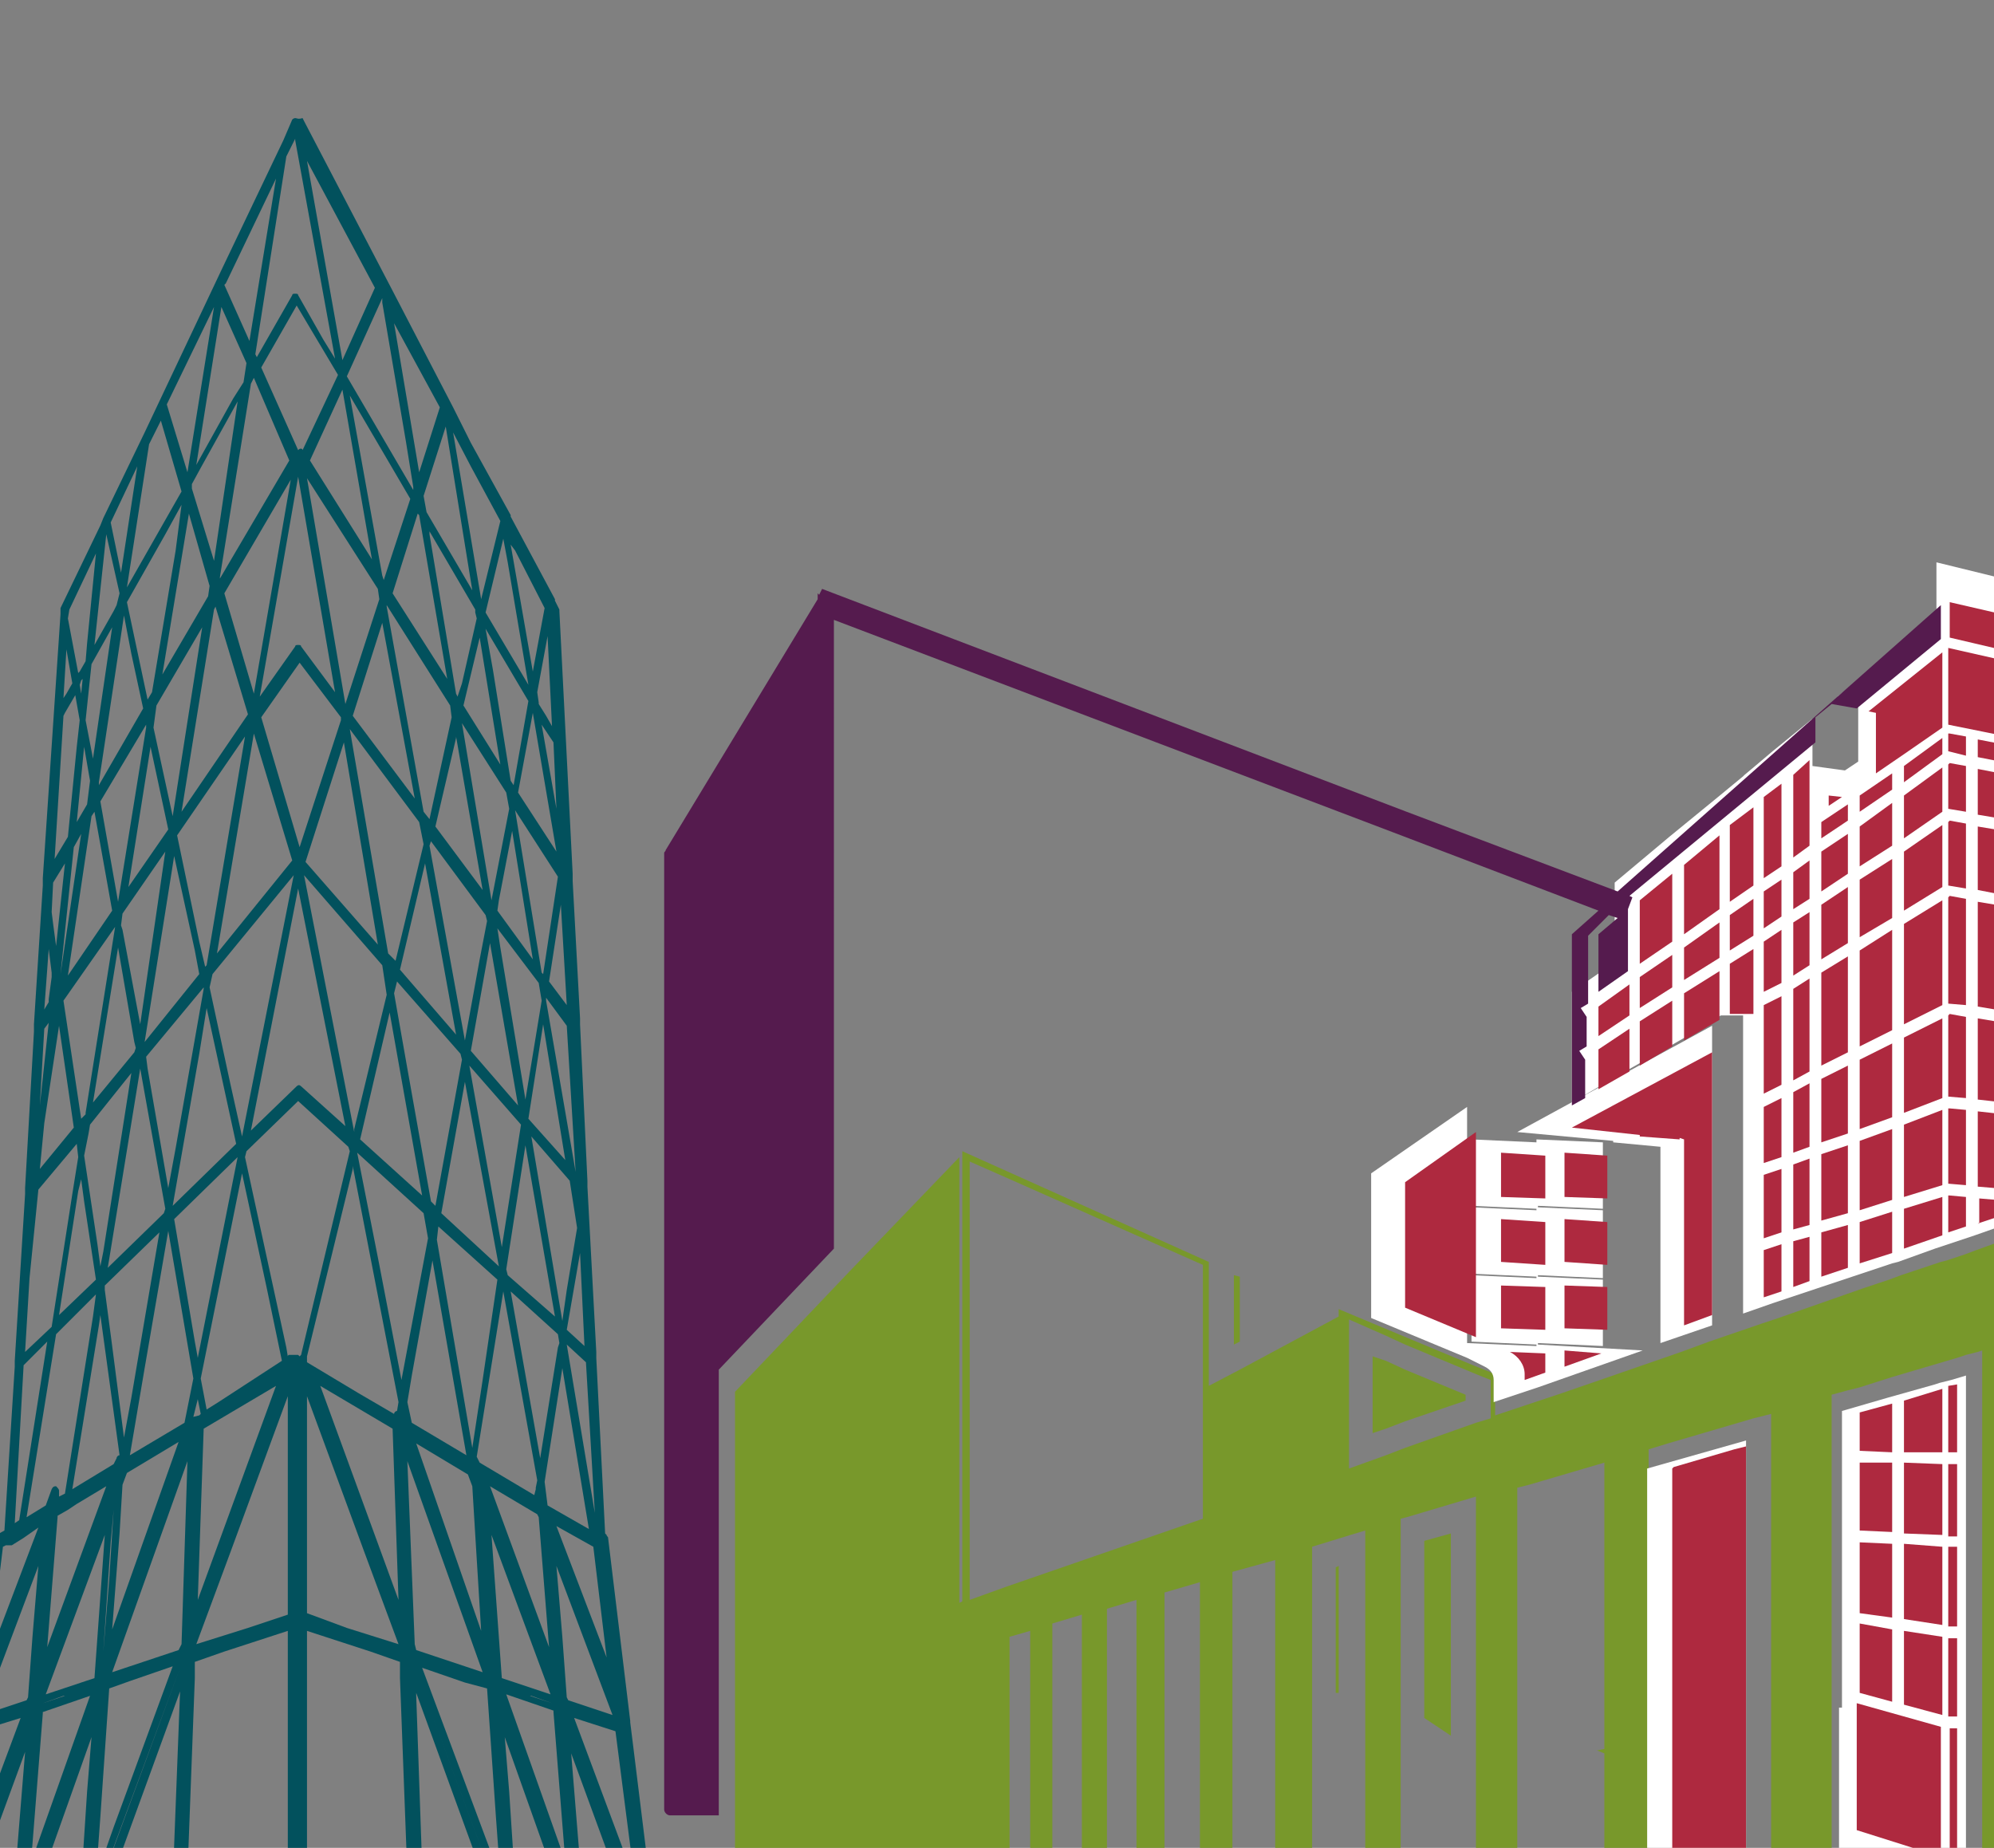 <?xml version="1.0" encoding="utf-8"?>
<!-- Generator: Adobe Illustrator 27.5.0, SVG Export Plug-In . SVG Version: 6.00 Build 0)  -->
<svg version="1.1" id="OBJECTS" xmlns="http://www.w3.org/2000/svg" xmlns:xlink="http://www.w3.org/1999/xlink" x="0px" y="0px"
	 viewBox="0 0 135.1 125.2" style="enable-background:new 0 0 135.1 125.2;" xml:space="preserve">
<rect x="0" y="0" width="135.1" height="125.2" fill="#808080" stroke="none"/>
<style type="text/css">
	.st0{fill:#78982B;}
	.st1{fill:#FFFFFF;}
	.st2{fill:#551B4E;}
	.st3{fill:#AE293F;}
	.st4{fill:#02515D;}
</style>
<g>
	<g>
		<polygon class="st0" points="90.5,109.3 90.5,114.7 90.7,114.7 90.7,109.3 90.7,106.1 90.5,106.2 		"/>
		<polygon class="st0" points="84,90.9 84,86.5 83.6,86.4 83.6,91.1 		"/>
		<polygon class="st0" points="93.9,92.2 93,91.9 93,97.1 93.9,96.8 95.2,96.3 99.3,94.9 99.3,94.5 95.2,92.8 		"/>
		<path class="st0" d="M142.9,88.2l-0.6-0.5l-0.9-0.8l-3.1-3l-0.6-0.6l-0.2,0.1l-3.6,1.3l-0.8,0.3l-1.2,0.4l-0.4,0.1l-2.7,0.9
			l-0.8,0.3l-1.8,0.6l-5.7,2l-1.2,0.4l-3.5,1.2l-1.9,0.7l-5.2,1.8l-2.9,1l-2.4,0.8l-2.1,0.7v-2.5v-0.3l-1.5-0.6l-4.8-2l-4.3-1.8v0.5
			L84,92.8l-2.1,1.1v-8.2v-0.2L65.2,78v30.5l-0.2,0.1V78.4l-7.4,7.7l-7.8,8.2v30.2v4.6H65v-0.8l0.2,0v1h0.6H67v-0.5v-0.4l1.4,0.1
			v-8.1v-9.5l1.4-0.4v9.9v8.2l0,0l1.5,0.1v-8.3v-10.4l2-0.6v5.3v14H75v-14v-5.5V109l2-0.6v0.9v5.5v14h1.9v-14v-5.4v-1.5l2.4-0.7v2.2
			v5.4v14.1v0.5h0.7V129h1.5v-14.3v-5.4v-2.8l2.9-0.8v3.7v5.4V129h2.5v-14.4v-5.4v-4.4l2.6-0.8l1-0.3v5.4v5.3v14.2h2.4v-14.2v-5.3
			v-6.2l0.4-0.1l4.7-1.4v7.7v5.3v4.2v10v0.5v1.7l2.8,0.2v-23.3V105v-1.6v-2.6l0.8-0.2l5.1-1.5v1.5v2.9v1.6v2.9v10.5l-0.5,0.1
			l0.5,0.2v12.9l3,0.2v-14.1V98.2l1.3-0.4l4.1-1.2l1.7-0.5l0.8-0.2l0.4-0.1v2.6v0.8v4.2v0.8v4.3v0.8v3.9v0.8v8.4v10.3l4.1,0.3v-9.3
			V115v-0.8v-4.4V109v-4.6v-0.8v-4.5v-0.8v-3.8l1.1-0.3L126,94l2.2-0.7l4.4-1.3l0.6-0.2l0.8-0.2l0.3-0.1v0.6v0.8v5.6v0.8v4.9v0.8
			v5.3v0.8v5.3v0.8v8.9v7.8l2.8,0.2l1.8-0.4v-8v-8.8v-0.8v-5.2V110v-5.2v-0.8v-4.8v-0.8v-5.4v-0.8v-0.4l0.6,0.4l1,0.8l2.4,1.9
			l0.3,0.2v21.2v8.7v7.5l1.1-0.2V125v-8.7v-0.8v-5v-0.8v-5v-0.8v-4.7v-0.8v-2.5l0.8,0.7v-3.4v-0.8v-2.3l-1.4-1.4L142.9,88.2z
			 M81.5,102.9l-13.3,4.6l-2.5,0.9V78.7l2.5,1.1l13.3,5.9V102.9z M101,96.1l-1,0.3l-4.8,1.7l-1.3,0.5l-2.5,0.9V89.4l2.5,1.1l1.3,0.6
			l4.8,2l1,0.4V96.1z"/>
		<polygon class="st0" points="96.5,109.3 96.5,114.6 96.5,116.4 98.3,117.6 98.3,114.6 98.3,109.3 98.3,103.9 96.5,104.4 		"/>
	</g>
</g>
<g>
	<g>
		<polygon class="st1" points="111.6,127.8 118.3,128.7 118.3,97.6 111.6,99.5 		"/>
		<polygon class="st1" points="132.2,93.5 131.4,93.7 131.1,93.8 131.1,93.8 127.9,94.7 127.9,94.7 124.8,95.6 124.8,99 124.8,99.7 
			124.8,104.5 124.8,105.2 124.8,110.2 124.8,110.9 124.8,115.7 124.6,115.7 124.6,126.2 131.2,128.2 131.2,128.5 132.1,128.5 
			132.1,128.5 132.1,128.5 133.2,128.4 133.2,118.3 133.2,117.6 133.2,112 133.2,111.3 133.2,105.6 133.2,104.9 133.2,99.7 
			133.2,99 133.2,93.2 132.2,93.5 		"/>
		<polygon class="st1" points="116,89.8 116,69.5 102.8,76.7 109.3,77.3 109.3,77.4 112.5,77.7 112.5,91 		"/>
		<path class="st1" d="M104.2,91.1v-0.1l4.4,0.2v-4.5l-4.4-0.2v-0.1l4.4,0.2V82l-4.4-0.2v-0.1l4.4,0.2v-4.5l-4.5-0.2v0.2l-4.4-0.2
			v4.5l4.4,0.2V82l-4.4-0.2v4.5l4.4,0.2v0.1l-4.4-0.2v4.5l4.4,0.2v0.1L99.4,91V75l-6.5,4.5v9.8l6.5,2.7V92l1.2,0.6
			c0.4,0.2,0.6,0.5,0.6,0.9V95l3-1v0l7.1-2.5L104.2,91.1z"/>
		<polygon class="st1" points="140,127.8 142.4,127.6 142.4,96.2 140,94.3 		"/>
		<path class="st1" d="M131.2,38.1v3.7l-6.7,5.4l1.4,0.3v4.1l-0.9,0.6l-2.2-0.3v-3.2l-2.7,2.2v0l-1.3,1.1v0l-0.6,0.5l-0.1,0.1l0,0
			l-1.7,1.4v0l-3.3,2.7v0l-3.7,3.1v5.4l-2.9,2v3V71v3.7l3.6-2.1v0l3-1.7l0,0l3.3-1.9v-0.1l0.2-0.1h1.5v5.3v0.8v4v0.7v4.5v0.7v4.2
			l2-0.7v0l2.7-0.9v0l2.7-0.9v0l2.4-0.8v0l0.3-0.1l0.4-0.1v0l2.5-0.9v0l2.7-0.9v0l3.7-1.3c0.1,0,0.2,0,0.2,0l0.2,0l0.2,0.1
			c0.2,0.1,0.3,0.1,0.3,0.2l4.6,4.5v0l0.1,0.1l0,0l2.8,2.7c0.2,0.2,0.3,0.5,0.3,0.7v2.5v0.7v3.5c0,0.4-0.2,0.7-0.5,0.9l-0.4,0.2v0.9
			v0.7v5v0.7v5.3v0.7v5.3v0.7v9.8l21.4-1.8v-79L131.2,38.1z M153.9,46.2l0.7,0.1v0.4v0.9V51l-1.4,1.1l-0.4-0.1v0l-0.5-0.1h0.3V47
			L153.9,46.2z"/>
	</g>
	<path class="st2" d="M56.5,42l37.9,14.4l13.9,5.3l-1.8,1.6v11.6l0.9-0.5v-2.6l0,0l-0.4-0.6l0.5-0.3v-2l0,0l-0.4-0.6l0.5-0.3v-4.6
		l0.1-0.1L109,62l0.6,0.2l-1.3,1.1v3.9l2-1.4v-4.2l0.3-0.8l-0.2-0.1l12.6-10.4v-1.7l1.1-0.9l1.7,0.3l5.7-4.7v-2.3l-21.9,19.4
		L95.3,55L55.7,39.9l-0.2,0.4l-0.1-0.1v0.4l0,0L45.1,57.6c0,0.1-0.1,0.1-0.1,0.2v64.8c0,0.2,0.2,0.4,0.4,0.4h3.3V92.8l7.8-8.2V42z"
		/>
	<g>
		<g>
			<polygon class="st3" points="113.4,99.4 113.3,99.5 113.3,125.5 118.3,126.2 118.3,98 117.5,98.2 			"/>
			<polygon class="st3" points="148.4,115.3 152.2,115.1 152.2,110.3 148.4,110.5 			"/>
			<polygon class="st3" points="122.6,73.4 121.5,74 121.5,78.1 122.6,77.7 			"/>
			<polygon class="st3" points="122.6,66.3 121.5,67 121.5,73.2 122.6,72.6 			"/>
			<polygon class="st3" points="122.6,78.5 121.5,78.9 121.5,83.3 122.6,83 			"/>
			<polygon class="st3" points="121.5,87.2 122.6,86.8 122.6,83.8 121.5,84.1 			"/>
			<polygon class="st3" points="122.6,61.8 121.5,62.5 121.5,66.1 122.6,65.4 			"/>
			<polygon class="st3" points="122.6,58.3 121.5,59.1 121.5,61.6 122.6,60.9 			"/>
			<polygon class="st3" points="123.4,86.5 125.2,85.9 125.2,83 123.4,83.5 			"/>
			<polygon class="st3" points="125.2,56.5 123.4,57.7 123.4,60.4 125.2,59.2 			"/>
			<polygon class="st3" points="125.2,60.1 123.4,61.3 123.4,65 125.2,63.9 			"/>
			<polygon class="st3" points="125.2,64.8 123.4,65.9 123.4,72.2 125.2,71.3 			"/>
			<polygon class="st3" points="125.2,72.2 123.4,73.1 123.4,77.4 125.2,76.8 			"/>
			<polygon class="st3" points="125.2,77.6 123.4,78.2 123.4,82.7 125.2,82.2 			"/>
			<polygon class="st3" points="123.9,54.6 124.8,54 123.9,53.9 			"/>
			<polygon class="st3" points="125.2,54.5 123.4,55.7 123.4,56.8 125.2,55.6 			"/>
			<polygon class="st3" points="122.6,51.5 121.5,52.5 121.5,58.1 122.6,57.3 			"/>
			<polygon class="st3" points="131.6,69 129,70.3 129,75.4 131.6,74.4 			"/>
			<polygon class="st3" points="131.6,61 129,62.6 129,69.4 131.6,68.1 			"/>
			<polygon class="st3" points="131.6,55.9 129,57.7 129,61.7 131.6,60.1 			"/>
			<polygon class="st3" points="129,84.6 131.6,83.7 131.6,81.1 129,81.9 			"/>
			<polygon class="st3" points="131.6,75.2 129,76.2 129,81.1 131.6,80.3 			"/>
			<polygon class="st3" points="131.6,44.2 126.6,48.2 127.1,48.3 127.1,52.4 129,51.1 129,51.1 131.6,49.3 			"/>
			<polygon class="st3" points="131.6,52 129,53.9 129,56.8 131.6,55 			"/>
			<polygon class="st3" points="142.9,51.3 143.4,51.4 147.6,52.3 147.6,52.3 151.4,53.1 151.3,53.1 151.3,48.3 149.7,47.9 
				132,43.9 132,43.9 132,49.1 142.9,51.3 			"/>
			<polygon class="st3" points="152.2,104.8 148.4,104.8 148.4,109.7 152.2,109.6 			"/>
			<polygon class="st3" points="131.6,50 129,51.9 129,53 131.6,51.1 			"/>
			<polygon class="st3" points="129,115.5 131.6,116.2 131.6,110.9 129,110.5 			"/>
			<polygon class="st3" points="120.7,67.5 119.5,68.1 119.5,74.1 120.7,73.5 			"/>
			<polygon class="st3" points="120.7,63 119.5,63.8 119.5,67.2 120.7,66.6 			"/>
			<polygon class="st3" points="129,98.4 131.6,98.4 131.6,94.1 129,94.9 			"/>
			<polygon class="st3" points="120.7,79.2 119.5,79.6 119.5,83.9 120.7,83.5 			"/>
			<polygon class="st3" points="120.7,59.6 119.5,60.4 119.5,62.9 120.7,62.1 			"/>
			<polygon class="st3" points="120.7,74.4 119.5,75 119.5,78.8 120.7,78.4 			"/>
			<polygon class="st3" points="129,103.9 131.6,104 131.6,99.2 129,99.1 			"/>
			<polygon class="st3" points="129,109.7 131.6,110.1 131.6,104.8 129,104.6 			"/>
			<polygon class="st3" points="125.8,124 131.5,125.8 131.5,117 125.8,115.4 			"/>
			<polygon class="st3" points="119.5,87.9 120.7,87.5 120.7,84.3 119.5,84.7 			"/>
			<polygon class="st3" points="120.7,53.1 119.5,54 119.5,59.5 120.7,58.7 			"/>
			<polygon class="st3" points="113.3,59.2 111.1,61 111.1,65.3 113.3,63.8 			"/>
			<polygon class="st3" points="108.3,73.8 110.4,72.6 110.4,69.7 108.3,71.1 			"/>
			<polygon class="st3" points="116.5,62.5 114.1,64.2 114.1,66.4 116.5,64.9 			"/>
			<polygon class="st3" points="111.1,68.3 113.3,66.9 113.3,64.7 111.1,66.2 			"/>
			<polygon class="st3" points="116,89.1 116,71.3 106.5,76.4 111.1,76.9 111.1,77 113.8,77.2 113.8,77.1 114.1,77.2 114.1,89.8 			
				"/>
			<polygon class="st3" points="116.5,56.6 114.1,58.6 114.1,63.3 116.5,61.6 			"/>
			<polygon class="st3" points="111.1,72.2 113.3,70.9 113.3,67.8 111.1,69.2 			"/>
			<polygon class="st3" points="106,92.6 108.5,91.7 106,91.5 			"/>
			<polygon class="st3" points="108.9,87.2 106,87.1 106,90 108.9,90.1 			"/>
			<polygon class="st3" points="116.5,65.8 114.1,67.3 114.1,70.5 116.5,69.1 			"/>
			<polygon class="st3" points="108.9,82.8 106,82.6 106,85.5 108.9,85.7 			"/>
			<polygon class="st3" points="100,90.6 100,76.7 95.2,80.1 95.2,88.6 			"/>
			<path class="st3" d="M104.7,93v-1.3l-2.4-0.1c0.6,0.3,1,0.9,1,1.5v0.4L104.7,93z"/>
			<polygon class="st3" points="108.9,78.3 106,78.1 106,81.1 108.9,81.2 			"/>
			<polygon class="st3" points="110.4,66.7 108.3,68.2 108.3,70.2 110.4,68.8 			"/>
			<polygon class="st3" points="104.7,78.3 101.7,78.1 101.7,81.1 104.7,81.2 			"/>
			<polygon class="st3" points="104.7,87.2 101.7,87.1 101.7,90 104.7,90.1 			"/>
			<polygon class="st3" points="128.2,58.2 126,59.6 126,63.5 128.2,62.2 			"/>
			<polygon class="st3" points="126,85.6 128.2,84.9 128.2,82.1 126,82.8 			"/>
			<polygon class="st3" points="128.2,76.5 126,77.3 126,82 128.2,81.3 			"/>
			<polygon class="st3" points="128.2,54.4 126,56 126,58.7 128.2,57.3 			"/>
			<polygon class="st3" points="128.2,70.7 126,71.8 126,76.5 128.2,75.7 			"/>
			<polygon class="st3" points="128.2,63 126,64.4 126,70.9 128.2,69.8 			"/>
			<polygon class="st3" points="128.2,52.4 126,53.9 126,55 128.2,53.5 			"/>
			<polygon class="st3" points="118.8,60.9 117.2,62 117.2,64.4 118.8,63.4 			"/>
			<polygon class="st3" points="118.8,54.7 117.2,55.9 117.2,61.1 118.8,60 			"/>
			<polygon class="st3" points="117.2,68.7 117.3,68.7 118.8,68.7 118.8,64.3 117.2,65.3 			"/>
			<polygon class="st3" points="126,103.7 128.2,103.8 128.2,99.1 126,99.1 			"/>
			<polygon class="st3" points="128.2,95.1 126,95.7 126,98.3 128.2,98.4 			"/>
			<polygon class="st3" points="126,114.7 128.2,115.3 128.2,110.4 126,110 			"/>
			<polygon class="st3" points="126,109.3 128.2,109.6 128.2,104.6 126,104.5 			"/>
			<polygon class="st3" points="104.7,82.8 101.7,82.6 101.7,85.5 104.7,85.7 			"/>
			<polygon class="st3" points="160.5,78.4 157.2,78 157.2,82.4 160.5,82.7 			"/>
			<polygon class="st3" points="160.5,72.9 157.2,72.5 157.2,77.2 160.5,77.6 			"/>
			<polygon class="st3" points="160.5,83.5 157.2,83.2 157.2,87.9 160.5,88.2 			"/>
			<polygon class="st3" points="160.5,65.8 157.2,65.3 157.2,71.7 160.5,72.2 			"/>
			<polygon class="st3" points="160.5,88.9 157.2,88.7 157.2,93.2 160.5,93.4 			"/>
			<polygon class="st3" points="160.5,94.1 157.2,94 157.2,98.8 160.5,98.9 			"/>
			<polygon class="st3" points="152.2,99.5 148.4,99.4 148.4,104.1 152.2,104.1 			"/>
			<polygon class="st3" points="154.6,52.6 153.4,53.6 159.6,54.9 159.6,50.2 154.6,49.1 			"/>
			<polygon class="st3" points="160.5,99.6 157.2,99.6 157.2,104.1 160.5,104.1 			"/>
			<polygon class="st3" points="160.5,50.4 160.2,50.3 160.2,55.6 157.2,55 157.2,55.9 160.5,56.5 			"/>
			<polygon class="st3" points="160.5,57.3 157.2,56.6 157.2,59.4 160.5,59.9 			"/>
			<polygon class="st3" points="153,58.6 156.4,59.2 156.4,56.5 153,55.8 			"/>
			<polygon class="st3" points="160.5,60.7 157.2,60.1 157.2,64.5 160.5,65.1 			"/>
			<polygon class="st3" points="157.2,114.7 160.5,114.5 160.5,110.1 157.2,110.2 			"/>
			<polygon class="st3" points="133.2,81.1 132.1,81 132,81 132,83.5 133.2,83.1 			"/>
			<polygon class="st3" points="132,98.4 132.6,98.4 132.6,93.8 132,93.9 			"/>
			<polygon class="st3" points="133.2,68.9 132.1,68.7 132,68.8 132,74.3 133.2,74.4 			"/>
			<polygon class="st3" points="133.2,75.2 132.1,75.1 132,75.1 132,80.2 133.2,80.3 			"/>
			<polygon class="st3" points="160.5,104.8 157.2,104.8 157.2,109.4 160.5,109.3 			"/>
			<polygon class="st3" points="132,104.1 132.6,104.1 132.6,99.2 132,99.2 			"/>
			<polygon class="st3" points="132.1,126.1 132.6,126 132.6,117.1 132.1,117.1 			"/>
			<polygon class="st3" points="132,110.2 132.1,110.2 132.6,110.2 132.6,104.8 132,104.8 			"/>
			<polygon class="st3" points="132,116.3 132.1,116.3 132.6,116.3 132.6,111 132,111 			"/>
			<polygon class="st3" points="153,104.1 156.4,104.1 156.4,99.6 153,99.5 			"/>
			<polygon class="st3" points="161.3,93.4 163.6,93.5 163.6,89.2 161.3,89 			"/>
			<polygon class="st3" points="161.3,88.2 163.6,88.4 163.6,83.8 161.3,83.6 			"/>
			<polygon class="st3" points="161.3,82.8 163.6,83 163.6,78.7 161.3,78.5 			"/>
			<polygon class="st3" points="161.3,65.2 163.6,65.6 163.6,61.3 161.3,60.9 			"/>
			<polygon class="st3" points="161.3,77.7 163.6,78 163.6,73.4 161.3,73.1 			"/>
			<polygon class="st3" points="161.3,72.3 163.6,72.6 163.6,66.4 161.3,66 			"/>
			<polygon class="st3" points="161.3,114.5 163.6,114.3 163.6,110 161.3,110 			"/>
			<polygon class="st3" points="161.3,104.1 163.6,104.1 163.6,99.7 161.3,99.6 			"/>
			<polygon class="st3" points="161.3,109.3 163.6,109.2 163.6,104.8 161.3,104.8 			"/>
			<polygon class="st3" points="161.3,98.9 163.6,98.9 163.6,94.3 161.3,94.2 			"/>
			<polygon class="st3" points="153,63.7 156.4,64.3 156.4,60 153,59.4 			"/>
			<polygon class="st3" points="153,82.1 156.4,82.4 156.4,77.9 153,77.5 			"/>
			<polygon class="st3" points="153,87.7 156.4,87.9 156.4,83.1 153,82.8 			"/>
			<polygon class="st3" points="153,93 156.4,93.2 156.4,88.7 153,88.4 			"/>
			<polygon class="st3" points="153,76.7 156.4,77.1 156.4,72.3 153,71.8 			"/>
			<polygon class="st3" points="153,71.1 156.4,71.6 156.4,65.1 153,64.5 			"/>
			<polygon class="st3" points="153,109.5 156.4,109.4 156.4,104.8 153,104.8 			"/>
			<polygon class="st3" points="153,115 156.4,114.8 156.4,110.2 153,110.3 			"/>
			<polygon class="st3" points="161.3,60.1 163.6,60.5 163.6,57.9 161.3,57.4 			"/>
			<polygon class="st3" points="153,98.7 156.4,98.8 156.4,93.9 153,93.8 			"/>
			<polygon class="st3" points="163.6,51.1 161.3,50.6 161.3,56.6 163.6,57.1 			"/>
			<polygon class="st3" points="133.2,60.9 132.1,60.7 132,60.8 132,68 133.2,68.1 			"/>
			<polygon class="st3" points="153,55 156.4,55.7 156.4,54.8 153,54.1 			"/>
			<polygon class="st3" points="147.6,76.9 143.6,76.4 143.6,81.2 147.6,81.6 			"/>
			<polygon class="st3" points="147.6,82.4 143.6,82 143.6,86.6 144.1,87 147.6,87.3 			"/>
			<polygon class="st3" points="147.6,71 143.6,70.5 143.6,75.6 147.6,76.1 			"/>
			<path class="st3" d="M147.6,93.5l-0.9,0v3.3c0,0.6-0.3,1.2-0.8,1.5v0.4l1.7,0V93.5z"/>
			<polygon class="st3" points="147.6,63.5 143.6,62.8 143.6,69.7 147.6,70.3 			"/>
			<path class="st3" d="M147.6,88.1l-2.7-0.2l1.3,1.3c0.3,0.3,0.5,0.8,0.5,1.2v2.3l0.9,0V88.1z"/>
			<polygon class="st3" points="147.6,99.4 145.9,99.4 145.9,104.1 147.6,104.1 			"/>
			<polygon class="st3" points="147.6,53 143.6,52.1 143.6,53.2 147.6,54 			"/>
			<polygon class="st3" points="147.6,58.4 143.6,57.7 143.6,62 147.6,62.8 			"/>
			<polygon class="st3" points="147.6,54.8 143.6,54 143.6,56.9 147.6,57.6 			"/>
			<polygon class="st3" points="152.2,59.2 148.4,58.6 148.4,62.9 152.2,63.6 			"/>
			<polygon class="st3" points="152.2,77.4 148.4,77 148.4,81.6 152.2,82 			"/>
			<polygon class="st3" points="152.2,71.7 148.4,71.2 148.4,76.2 152.2,76.6 			"/>
			<polygon class="st3" points="152.2,82.8 148.4,82.4 148.4,87.3 152.2,87.6 			"/>
			<polygon class="st3" points="152.2,88.4 148.4,88.1 148.4,92.8 152.2,93 			"/>
			<polygon class="st3" points="145.9,115.5 147.6,115.4 147.6,110.5 145.9,110.5 			"/>
			<polygon class="st3" points="152.2,93.7 148.4,93.5 148.4,98.7 152.2,98.7 			"/>
			<polygon class="st3" points="152.2,53.9 148.4,53.1 148.4,54.1 152.2,54.9 			"/>
			<polygon class="st3" points="147.6,104.8 145.9,104.8 145.9,109.8 147.6,109.7 			"/>
			<polygon class="st3" points="152.2,64.4 148.4,63.7 148.4,70.4 152.2,70.9 			"/>
			<polygon class="st3" points="152.2,55.7 148.4,54.9 148.4,57.8 152.2,58.5 			"/>
			<path class="st3" d="M134,82.9l3.3-1.1c0.1,0,0.3-0.1,0.4-0.1v-0.2l-3.6-0.3V82.9z"/>
			<polygon class="st3" points="140.5,98.5 140.5,99.3 140.5,104.1 140.5,104.8 140.5,109.9 140.5,110.7 140.5,115.8 140.5,116.6 
				140.5,125.3 141.4,125.3 141.4,116.5 141.4,115.7 141.4,110.7 141.4,109.9 141.4,104.8 141.4,104.1 141.4,99.3 141.4,98.5 
				141.4,96.1 140.5,95.4 			"/>
			<polygon class="st3" points="137.6,69.6 134,69 134,74.5 137.6,74.9 			"/>
			<polygon class="st3" points="137.6,75.7 134,75.3 134,80.4 137.6,80.7 			"/>
			<polygon class="st3" points="133.2,55.8 132.1,55.6 132,55.7 132,60 133.2,60.2 			"/>
			<polygon class="st3" points="133.2,51.9 132.1,51.7 132,51.8 132,54.8 133.2,55 			"/>
			<polygon class="st3" points="133.2,49.9 132.1,49.7 132,49.7 132,50.9 133.2,51.2 			"/>
			<polygon class="st3" points="137.6,56.6 134,56 134,60.3 137.6,61 			"/>
			<polygon class="st3" points="137.6,52.8 134,52.1 134,55.2 137.6,55.8 			"/>
			<polygon class="st3" points="137.6,50.8 134,50.1 134,51.3 137.6,52 			"/>
			<polygon class="st3" points="137.6,61.7 134,61.1 134,68.2 137.6,68.8 			"/>
			<polygon class="st3" points="142.9,62.7 138.4,61.9 138.4,68.9 142.9,69.6 			"/>
			<polygon class="st3" points="142.9,76.3 138.4,75.8 138.4,80.7 142.9,81.2 			"/>
			<polygon class="st3" points="142.9,70.3 138.4,69.7 138.4,75 142.9,75.6 			"/>
			<path class="st3" d="M138.4,81.8c0.2,0.1,0.4,0.2,0.6,0.3l3.9,3.8v-4l-4.5-0.4V81.8z"/>
			<polygon class="st3" points="142.9,57.6 138.4,56.8 138.4,61.1 142.9,61.9 			"/>
			<polygon class="st3" points="142.9,52 138.4,51 138.4,52.2 142.9,53 			"/>
			<polygon class="st3" points="142.9,53.8 138.4,53 138.4,56 142.9,56.8 			"/>
			<polygon class="st3" points="132.1,40.8 132.1,43.2 151.7,47.8 153.1,46.9 154.6,47.1 154.6,48.4 160.5,49.8 160.5,49.7 
				161.3,49.8 161.3,50 164.2,50.6 164.2,57.2 164.5,57.3 164.3,58 164.2,58 164.2,60.6 164.5,60.7 164.3,61.4 164.2,61.4 
				164.2,65.7 164.5,65.8 164.3,66.5 164.2,66.5 164.2,72.7 164.5,72.8 164.3,73.5 164.2,73.5 164.2,78 164.4,78.1 164.4,78.8 
				164.2,78.8 164.2,83.1 164.4,83.1 164.4,83.9 164.2,83.8 164.2,88.4 164.4,88.4 164.4,89.2 164.2,89.2 164.2,93.5 164.4,93.5 
				164.4,94.3 164.2,94.3 164.2,98.9 164.4,98.9 164.4,99.7 164.2,99.7 164.2,104.1 164.4,104.1 164.4,104.8 164.2,104.8 
				164.2,109.2 164.4,109.2 164.4,109.9 164.2,109.9 164.2,114.3 164.4,114.3 164.4,115.1 164.1,115.1 145.9,116.2 145.9,124.9 
				165.1,123.2 165.1,48.4 			"/>
		</g>
	</g>
</g>
<g>
	<path class="st4" d="M44.8,133.7l-1.9-15.4c0,0,0,0,0,0l-0.2-1.6l0-0.1c0,0,0,0,0,0l-1.5-12.4c0-0.1-0.1-0.1-0.1-0.2l-0.1-0.1
		l-0.6-11.9l0-0.4c0,0,0,0,0,0l-0.6-11.2c0,0,0,0,0,0c0,0,0,0,0,0l0-0.4l-0.5-10.6c0,0,0,0,0,0c0,0,0,0,0,0l0-0.4c0,0,0,0,0,0
		l-0.5-9.3l0-0.5c0,0,0,0,0,0c0,0,0,0,0,0l-0.9-17.8c0,0,0-0.1,0-0.1l-0.3-0.6c0,0,0-0.1,0-0.1l-3-5.6c0,0,0,0,0,0c0,0,0,0,0,0
		l0-0.1c0,0,0,0,0,0l-2.7-4.9l-1.2-2.4l-4.1-7.9l-6-11.5c0,0,0,0,0,0l-0.1-0.2C20.2,8.1,20.1,8,20,8c-0.1,0-0.2,0.1-0.2,0.1
		l-0.6,1.4l-4.2,8.8l-5.2,11L7,35.1l-0.2,0.5l-2.7,5.6c0,0,0,0.1,0,0.1l0,0.1l0,0.1c0,0,0,0.1,0,0.1L2.9,59.5l0,0.5l-0.6,9.4l0,0.5
		L1.7,80.5l0,0.4L1,92.2l0,0.4l-0.7,11.1l-0.9,0.5c-0.1,0-0.1,0.1-0.1,0.2l-1.5,12.4c0,0,0,0,0,0l-2.1,17c0,0,0,0,0,0l-0.2,1.9
		c0,0.1,0,0.1,0.1,0.2c0,0.1,0.1,0.1,0.2,0.1h3.9c0.1,0,0.2-0.1,0.2-0.2l0-0.1h0.6c0,0.1,0,0.1,0.1,0.2c0,0.1,0.1,0.1,0.2,0.1h3.6
		c0.1,0,0.2-0.1,0.2-0.2l0-0.1h0.5c0,0.1,0,0.1,0.1,0.2c0,0.1,0.1,0.1,0.2,0.1h6.5h0.5h7.7h0.7h7.7h0.5h6.5c0.1,0,0.1,0,0.2-0.1
		c0,0,0.1-0.1,0.1-0.2h0.5l0,0.1c0,0.1,0.1,0.2,0.2,0.2h3.6c0.1,0,0.1,0,0.2-0.1c0,0,0.1-0.1,0.1-0.2h0.6l0,0.1
		c0,0.1,0.1,0.2,0.2,0.2h3.9c0.1,0,0.1,0,0.2-0.1c0-0.1,0.1-0.1,0.1-0.2L44.8,133.7C44.8,133.7,44.8,133.7,44.8,133.7z M43.7,129.5
		L43.7,129.5l-1.1-8.6L43.7,129.5z M43,127.4l-4.1-11l2.8,0.9L43,127.4z M41.7,116.8l-3.1-1l0,0l2.7,0.9L41.7,116.8L41.7,116.8z
		 M41.5,116.2l-3-1l-0.1-0.2l-0.3-4.1l-0.4-4.8L41.5,116.2z M28.2,97.8l3.5,2.1l0.3,0.8l0.2,3.3l0.4,6.5L28.2,97.8z M31.5,108.6
		l-1.6-4.6l-1.7-4.7L31.5,108.6z M20.8,109.3l0-14.7l3.9,10.6l2.3,6.2l-3.5-1.1L20.8,109.3L20.8,109.3
		C20.8,109.3,20.8,109.3,20.8,109.3z M19.5,109.4l-2.7,0.9l-3.5,1.1l2.3-6.2l3.9-10.6L19.5,109.4C19.5,109.3,19.5,109.3,19.5,109.4
		L19.5,109.4z M2.9,116.1l0-0.1l3.2-1.1l-4,11.3L2.9,116.1z M1.9,121.7l0.4-4.7l0,0l-0.1,0.9L1.9,121.7z M5.7,50.6l0.4,2.3l-0.2,1.6
		l-0.7,1.2L5.7,50.6z M5.4,46.4l0.1-0.3L5.6,46l-0.1,1L5.4,46.4z M11.7,81.7l1.8-10.3l0.5-3.1l2,9.2L11.7,81.7z M16.1,78.4L13.4,92
		l-0.2-1.1l-1.4-8.3L16.1,78.4z M4.9,100.9l1.8-11.1l0.1-0.7l1.3,9.5c-0.1,0-0.2,0.1-0.2,0.2l-0.2,0.4L4.9,100.9z M7.7,102.3
		L7.4,107L7,111.9l0.5-7.4L7.7,102.3L7.7,102.3z M7.2,100.7l-4,10.9l0.7-8.8l0-0.1l0.7-0.4l0.6-0.4L7.2,100.7z M6.8,54.3l3.1-5.2
		l0,0.2L8,61.1l0,0L6.8,54.3z M7.6,61.7l-3,4.4l1.6-10.8L6.4,55L7.6,61.7z M29.1,57.3l0.1-0.3l3.7,5l0.1,0.4L32.5,65l-1,5.5
		L29.1,57.3z M30.9,70.1l-3.8-4.4l1.7-7.2L30.9,70.1z M33.8,85.8l-3.9-3.6l1.6-8.9L33.8,85.8z M31.8,72.2l3.5,4L34,84.5L31.8,72.2z
		 M31.9,71.2l1.3-7.3l1.9,11L31.9,71.2z M31.3,49l3,4.7l0.2,1.1L33.3,61L31.3,49z M32.7,60.3L29.5,56l1.4-6l0-0.1L32.7,60.3z
		 M29.1,55.5L28.7,55l-2.5-13.9l0-0.1l4.3,6.8l0.1,0.8L29.1,55.5z M28.1,54.1l-4.2-5.6l2-6.3L28.1,54.1z M23.4,47.7l-2.6-15.3
		l4.8,7.5l0.1,0.7L23.4,47.7z M22.7,46.9l-2.3-3.1c0-0.1-0.1-0.1-0.2-0.1c0,0,0,0,0,0c-0.1,0-0.2,0-0.2,0.1l-2.4,3.4l2.6-14.9
		c0,0,0,0,0,0L22.7,46.9z M17.2,47l-2-6.8l4.5-7.7L17.2,47z M16.8,48.4L12.3,55l2.2-13.7l0.1-0.2L16.8,48.4z M11.7,55.3l-1.3-6
		l0.2-1.5l3.1-5.3L11.7,55.3z M11.8,58l1.4,6.4l0.3,1.6l-3.7,4.6L11.8,58z M9.5,69.4L8.3,63l-0.1-0.3l0.1-0.8l2.9-4.2L9.5,69.4z
		 M11.4,56.2l-2.7,3.9l1.5-9.5L11.4,56.2z M8,64.2l1.1,6.4l0.1,0.4l-0.1,0.3l-2.8,3.4L8,64.2z M8.9,72.7L7,84.8l-0.2,1l-0.2-1.5
		l-0.9-6L6,76.8l0.1-0.6L8.9,72.7z M7.6,91.2l-0.5-3.8l0-0.3l3.7-3.6L8.9,94.7l-0.5,2.7L7.6,91.2z M7.3,85.9l0.1-0.6l2.1-12.9
		l1.7,9.5l-0.1,0.3L7.3,85.9z M10,72.4l-0.1-0.8l3.9-4.7l0,0.1l-1.9,10.8l-0.5,2.7L10,72.4z M14,65.4l-0.1,0.1l-0.4-1.7L12,56.6
		l4.6-6.7L14,65.4z M17.2,49.7l2.6,8.6l-5.1,6.3L17.2,49.7z M17.7,48.6l2.6-3.7l2.8,3.7l0,0.2l-2.8,8.6L17.7,48.6z M23.3,50.3
		L25.6,64l-4.9-5.6L23.3,50.3z M23.7,49.4l4.7,6.3l0.3,1.5l-1.9,7.9l-0.5-0.5L23.7,49.4z M26.5,66.1L26.5,66.1L26.5,66.1L26.5,66.1z
		 M26.4,68.6L28.6,81l-4.2-3.8L26.4,68.6z M27.6,72.4l-0.9-5.1l0.2-0.8l4.3,4.9l0.1,0.4l-1.8,9.9l-0.3-0.3L27.6,72.4z M29.7,83.1
		l4,3.6l-1,6.8L32,98.1L29.6,84L29.7,83.1z M34.1,87.5l2.3,12.8l-0.1,0.5c0,0,0,0.1,0,0.1l0,0l-0.1,0.4l-3.7-2.2l-0.2-0.4
		c0,0,0,0,0,0L34.1,87.5z M36.4,102.6l0.1,0.2l0.7,8.8l-4-10.9L36.4,102.6z M36.9,100.4l1.2-7.7l1.8,10.9l-2.8-1.6L36.9,100.4z
		 M37.8,91.3l-1.2,7.5l-2-11.3l3.2,2.9l0.1,0.6L37.8,91.3z M34.4,86.4L34.3,86l1.3-8.4l2,11.6L34.4,86.4z M35.6,74.5l-1.7-10.3
		l-0.2-1.3l2.8,3.7l0.2,1.2L35.6,74.5z M36.8,69.4l1.5,9.2l-2.5-2.8L36.8,69.4z M33.7,61.7l0.1-0.7l0.9-4.7l1.4,8.7L33.7,61.7z
		 M34.6,52.9l-1.2-7.5l-0.5-2.8l2.9,4.9l-1,5.7L34.6,52.9z M33.9,51.8l-2.5-4l1.1-4.6L33.9,51.8z M31.3,46.3L31,47.2l-0.1-0.2
		l-1.8-10.8l0-0.2l3.1,5.3l0,0.2l0.1,0.4L31.3,46.3z M30.3,46l-3.7-5.8l1.7-5.4l0.1,0.1L30.3,46z M26,39.3L25.9,39l-2.2-12.2l4.1,7
		L26,39.3z M25.2,37.9l-4.2-6.7l2.2-4.8L25.2,37.9z M20.5,30.5L20.5,30.5c0-0.1-0.1-0.1-0.1-0.1c0,0,0,0,0,0c0,0,0,0,0,0
		c0,0,0,0,0,0c0,0,0,0,0,0c0,0,0,0,0,0c-0.1,0-0.1,0-0.2,0.1l-2.5-5.6l2.4-4.2l2.8,4.7L20.5,30.5z M19.6,31.2l-4.7,8l0-0.1L17,26
		l0.2-0.4L19.6,31.2z M14.5,38L13,33.1l0-0.3l0.6-1.1l2.5-4.5L14.5,38z M14.2,39.7l-0.1,0.7L11,45.7l1.8-10.9L14.2,39.7z M11.9,37.3
		l-1.6,9.6L10,47.4l-1.4-6.6l2.6-4.6l1.1-2L11.9,37.3z M8.9,44.3L9.7,48l-3,5.2l0-0.2l1.7-11.3L8.9,44.3z M6.3,51.4l-0.5-2.6
		l0.4-3.8l1.4-2.5L6.3,51.4z M5.5,56.5l-1.4,9.5L5,57.4L5.5,56.5z M4.3,67.8L4.3,67.8l3.5-5l-2,12.6l0,0.1l-0.3,0.3L4.3,67.8z
		 M5,76.4l-2.3,2.8L3,76.1l1-6.6l0.9,6.2L5,76.4z M5.5,79.9l0.2,1.5l0.8,5.3L4,89.1l1.3-8.4L5.5,79.9z M6.5,87.7l-0.2,1.5l-1.9,12
		L4,101.4l0-0.4c0-0.1-0.1-0.2-0.2-0.3c-0.1,0-0.2,0-0.3,0.2l-0.4,1.1l-1.3,0.8l2-12.4L6.5,87.7z M2.9,115.4l1.4-0.5l0.1,0
		L2.9,115.4L2.9,115.4z M2.9,102.6L2.9,102.6l-1.1,0.7v0L2.9,102.6z M3.1,114.8l4-10.8l-0.7,9.7L3.1,114.8z M6.8,123.1l0.6-8.7
		l1.4-0.5l2.9-1l-4,10.9l-1.2,3.4L6.8,123.1z M8.1,103.9l0.2-3.3l0.3-0.8l3.5-2.1l-4.5,12.7L8.1,103.9z M8.8,98.6l1-5.9l1.6-9.3
		l1.7,10l-0.2,1l-0.4,2L8.8,98.6z M13.4,94.8l0.2,1l-0.1,0.1c0,0,0,0,0,0L13.1,96L13.4,94.8z M13.8,96.8l4.9-2.9l-5.3,14.5
		L13.8,96.8z M13.3,112l2.2-0.7l1.5-0.5L13.3,112L13.3,112z M14.8,95L14,95.5l-0.4-2.1l2.8-13.9l1.7,7.9l1,4.8L14.8,95z M16.4,77
		l-0.8-3.6l-1.4-6.5l0.2-0.9l5.5-6.7L16.4,77z M20.2,60.2l3.2,16.1l-3-2.7c-0.1-0.1-0.2-0.1-0.3,0l-3.1,3L20.2,60.2z M20.6,59.3
		l5.3,6.1l0.3,2L24,76.5l0,0.2L20.6,59.3z M23.9,79l1.2,6.2L27,95l-0.1,0.6c-0.1,0-0.2,0.1-0.2,0.2l-2.4-1.4l-3.5-2.1l0-0.3
		c0,0,0,0,0-0.1l3.1-12.7L23.9,79z M27,108.4l-5.3-14.5l4.9,2.9L27,108.4z M24.9,111.2l2.2,0.7v0l-3.7-1.2L24.9,111.2z M25.7,85.7
		l-1.5-7.6l4.5,4.1l0.3,1.7l-1.8,9.6L25.7,85.7z M27.9,93.2l1.4-7.8l2.3,13.2l-3.7-2.2l-0.3-1.4L27.9,93.2z M33,114.4l0.6,8.7
		l0.3,4.1L28.6,113l2.9,1L33,114.4z M33.3,104l4,10.8l-3.3-1.1L33.3,104z M37.4,115.4L37.4,115.4l-1.5-0.5l0.1,0L37.4,115.4z
		 M37.5,115.9l0,0.1l0.8,10.1l-4-11.3L37.5,115.9z M38.1,117.9l-0.1-0.9l0,0l0.4,4.7L38.1,117.9z M41.1,112.3l-3.4-8.9l2.5,1.4
		L41.1,112.3z M39.7,92.3l0.6,10.2l-1.9-11.4l0,0L39.7,92.3z M39.3,84.9l0.3,6.3l-1.2-1.1L39.3,84.9z M38.4,87.4l-0.3,2.1L36,77
		l2.6,3l0.5,3.2L38.4,87.4z M39,79.4L39,79.4l-2-11.6l0-0.2l1.4,1.9L39,79.4z M38.4,68.1l-1.2-1.6l0.8-5.2L38.4,68.1z M37.8,59.4
		l-1,6.6l-0.1-0.1l-1.8-11L37.8,59.4z M35.1,53.7l1-5.4l1.6,9.4L35.1,53.7z M37.5,50.3l0.2,4.5l-1-5.7l0.2,0.3L37.5,50.3z
		 M37.4,49.2L37,48.5l-0.5-0.8l0-0.1l-0.1-0.7l0.7-3.8L37.4,49.2z M34.9,37.3l2,3.9l-0.8,4.3l0,0l-1.5-8.6L34.9,37.3z M34.4,38.1
		l1.4,8.3l-2.9-4.9l1.2-5L34.4,38.1z M31.9,31.6l2,3.7l-1.3,5.3l-1.9-11.3L31.9,31.6z M32,40l-3.1-5.3l-0.2-1.1l1.5-4.7L32,40z
		 M29.8,27.6L28.4,32l-1.7-10.1L29.8,27.6z M25.9,20.5l1.6,9.4l0.5,3.1L28,33.2l-4.5-7.7l2.4-5.3L25.9,20.5z M25.4,19.5l-2.2,4.9
		l-2.4-13.5L25.4,19.5z M19.4,10.6L20,9.4l0,0.1l2.7,14.8L21.9,23L20.2,20c0-0.1-0.1-0.1-0.2-0.1c-0.1,0-0.2,0-0.2,0.1l-2.4,4.2
		L17.3,24L19.4,10.6z M15.3,19.2l3.4-7.1l-1.8,11l-1.7-3.8L15.3,19.2z M15,20.8l1.7,3.8l-0.2,1.3L15.8,27l-2.5,4.5L15,20.8z
		 M14.5,20.8L12.7,32l-1.4-4.6L14.5,20.8z M10.1,30.1l0.8-1.6l1.4,4.8L11.9,34l-3.3,5.8L10.1,30.1z M9.3,31.6l-1.1,7.2l-0.7-3.4
		L9.3,31.6z M7.2,36.2l0.9,4L7.9,41l-0.2,0.4l-1.3,2.3L7.2,36.2z M4.7,41.3l1.8-3.8l-0.6,6.1l-0.1,1.2l-0.4,0.7l-0.1,0.1l-0.7-3.7
		L4.7,41.3z M4.5,44l0.4,2.3L4.5,47l-0.2,0.3L4.5,44z M4.3,48.5l0.1-0.2l0.7-1.2l0.3,1.7l-0.2,1.8l-0.6,6.1l-0.9,1.5L4.3,48.5z
		 M3.6,59.8l0.8-1.3l-0.6,5.6l-0.2-1.5l-0.1-0.8L3.6,59.8z M3.3,64.3l0.2,1.6l0,0.3l-0.2,1.5l0,0.2l-0.3,0.5L3.3,64.3z M3,69.7
		l0.3-0.4l-0.6,5.6L3,69.7z M2,86.6l0.6-6l2.6-3.1l0.1,0.9l-0.4,2.5l-1.4,9l-1.8,1.7L2,86.6z M1.6,92.5l1.6-1.6L1.3,103L1,103.2
		L1.6,92.5z M-0.3,104.5l0.1-0.1c-0.1,0-0.1,0.1-0.1,0.2L-0.3,104.5z M0.2,104.8l0.2-0.1c0,0,0,0,0,0c0.1,0,0.1,0,0.2,0
		c0,0,0.1,0,0.1,0c0,0,0.1,0,0.1,0l0.8-0.5l1-0.7l-3.3,8.7L0.2,104.8z M2.6,106.1l-0.4,4.8L1.9,115l-0.1,0.2l-3,1L2.6,106.1z
		 M-1.4,116.8l0.4-0.1l2.7-0.9l0,0L-1.4,116.8L-1.4,116.8z M1.4,116.4l-4.1,11l1.2-10.1L1.4,116.4z M-2.2,119.7l-1.2,9.8l0,0
		L-2.2,119.7z M-4.1,135.5l0-0.3C-4.1,135.2-4.1,135.3-4.1,135.5c0.1,0,0.2,0,0.3,0H-4.1z M0.3,135.2h-0.4l0.5-1.5L0.3,135.2z
		 M-1,135h-2.5l0.4-3.2l4.8-13.1l-0.9,11.1L-1,135z M1.1,135.5L1.1,135.5C1.1,135.5,1.1,135.5,1.1,135.5L1.1,135.5z M5,135.2H4.6
		l0.4-1.1L5,135.2z M3.7,135H1.4l0.4-4.9l4.4-12.4l-0.3,3.7l-0.6,9.2L3.7,135z M5.7,135.5L5.7,135.5C5.7,135.5,5.7,135.5,5.7,135.5
		L5.7,135.5z M5.9,128.9l0.1-2L5.9,128.9L5.9,128.9z M11.8,125l-0.4,10H6l0.3-4.2l5.9-16.2L11.8,125z M12.2,113l-5.9,16v0l1.6-4.4
		L12.2,113L12.2,113z M12.1,111.8l-4.5,1.5L12.7,99l-0.4,12.4L12.1,111.8z M12.4,135l0.8-21.3l0-1.1l2-0.7l4.3-1.4l0,24.5H12.4z
		 M20.3,135.5h-0.2l0,0c0,0,0.1,0,0.1,0C20.2,135.4,20.2,135.4,20.3,135.5L20.3,135.5z M20.4,91.8l-0.1,0.1l-0.1-0.1
		c-0.1,0-0.1,0-0.2,0l-0.1,0c-0.1,0-0.2,0-0.3,0c0,0-0.1,0-0.1,0.1l-0.1-0.6l-2.8-12.9l0.1-0.4l3.5-3.4l3.4,3.1l0.1,0.3L20.4,91.8z
		 M20.8,135l0-24.5l4.3,1.4l2,0.7l0,1.1l0.8,21.3H20.8z M27.6,99l5.1,14.3l-4.5-1.5l-0.1-0.4L27.6,99z M28.1,113l4.5,12.2L34,129v0
		L28.1,113L28.1,113z M28.9,135l-0.7-20.1l0-0.2l5.9,16.2l0.3,4.2H28.9z M34.5,128.9l-0.1-2L34.5,128.9L34.5,128.9z M34.6,135.5
		C34.6,135.5,34.7,135.5,34.6,135.5L34.6,135.5L34.6,135.5z M35.4,135.2l-0.1-1.1l0.4,1.1H35.4z M36.7,135l-1.6-4.4l-0.6-9.2
		l-0.3-3.7l4.4,12.4L39,135H36.7z M39.3,135.5C39.3,135.5,39.3,135.5,39.3,135.5L39.3,135.5L39.3,135.5z M40,135.2l-0.1-1.5l0.5,1.5
		H40z M41.4,135l-1.8-5.1l-0.9-11.1l4.8,13.1l0.4,3.2H41.4z M44.2,135.5c0.1,0,0.1,0,0.2-0.1c0-0.1,0.1-0.1,0.1-0.2l0,0.3H44.2z"/>
</g>
</svg>
